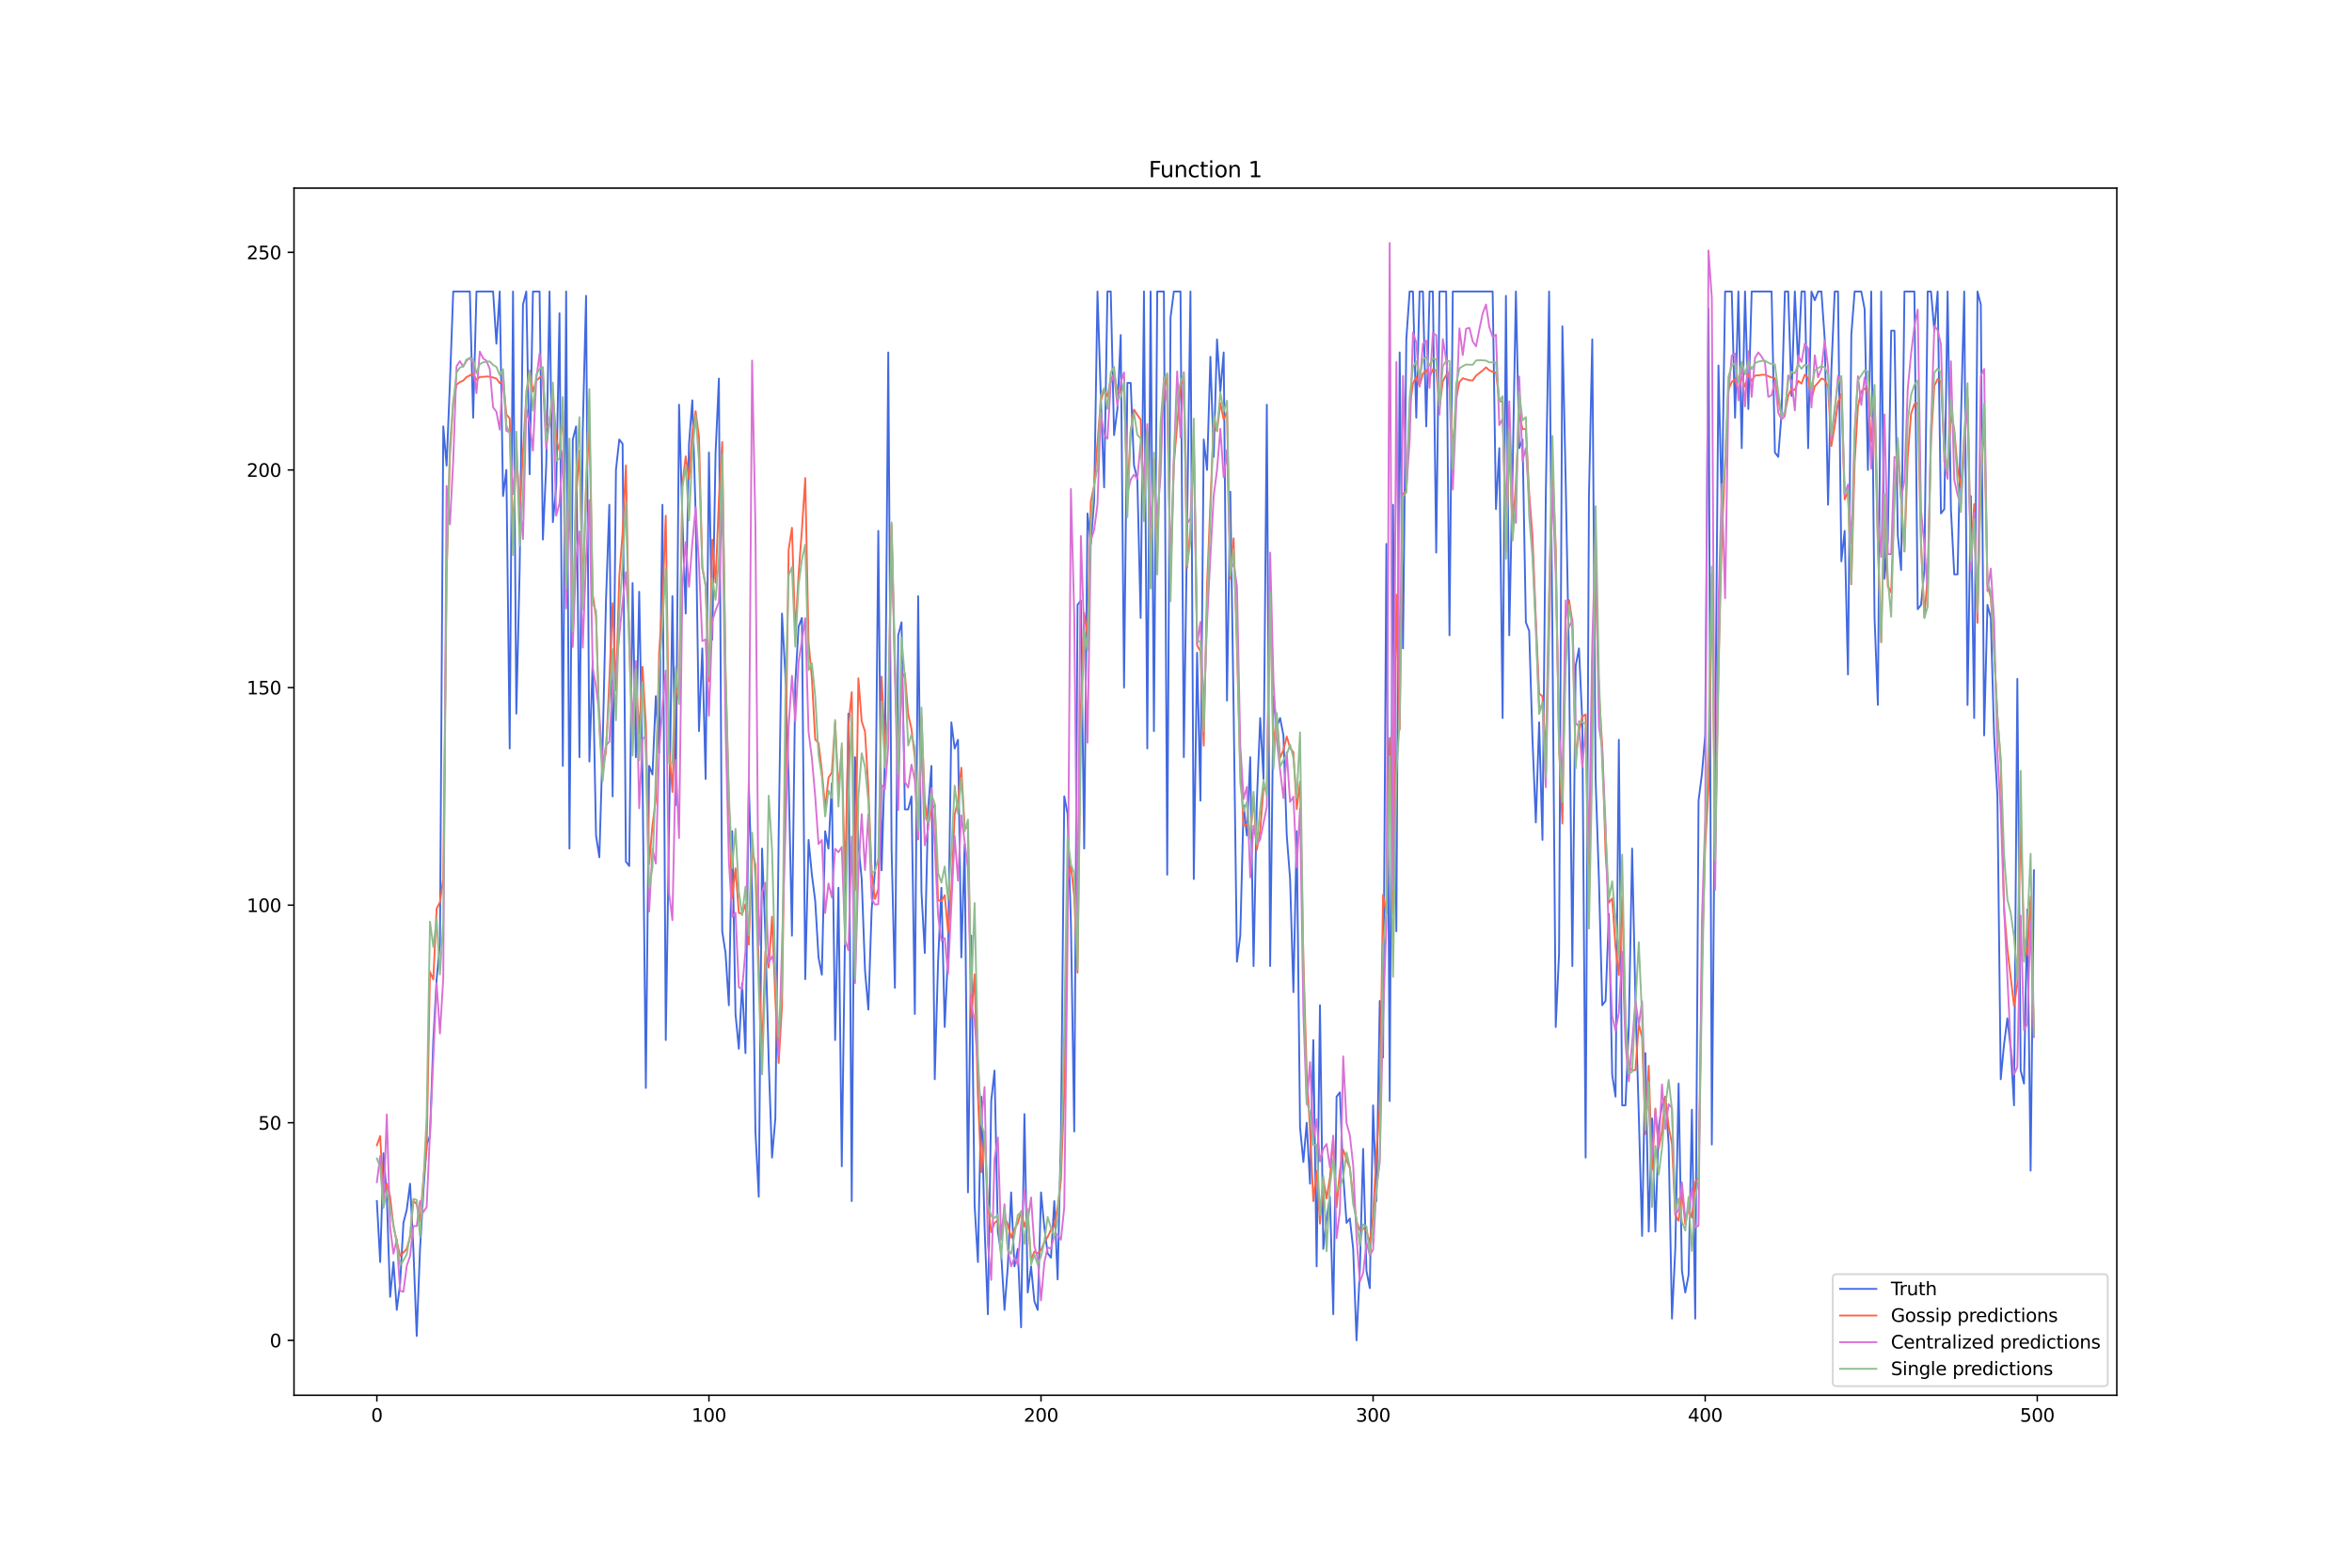 <?xml version="1.0" encoding="utf-8" standalone="no"?>
<!DOCTYPE svg PUBLIC "-//W3C//DTD SVG 1.1//EN"
  "http://www.w3.org/Graphics/SVG/1.1/DTD/svg11.dtd">
<svg xmlns:xlink="http://www.w3.org/1999/xlink" width="1296pt" height="864pt" viewBox="0 0 1296 864" xmlns="http://www.w3.org/2000/svg" version="1.1">
 <defs>
  <style type="text/css">*{stroke-linejoin: round; stroke-linecap: butt}</style>
 </defs>
 <g id="figure_1">
  <g id="patch_1">
   <path d="M 0 864 
L 1296 864 
L 1296 0 
L 0 0 
z
" style="fill: #ffffff"/>
  </g>
  <g id="axes_1">
   <g id="patch_2">
    <path d="M 162 768.96 
L 1166.4 768.96 
L 1166.4 103.68 
L 162 103.68 
z
" style="fill: #ffffff"/>
   </g>
   <g id="matplotlib.axis_1">
    <g id="xtick_1">
     <g id="line2d_1">
      <defs>
       <path id="m5f826f401c" d="M 0 0 
L 0 3.5 
" style="stroke: #000000; stroke-width: 0.8"/>
      </defs>
      <g>
       <use xlink:href="#m5f826f401c" x="207.655" y="768.96" style="stroke: #000000; stroke-width: 0.8"/>
      </g>
     </g>
     <g id="text_1">
      <!-- 0 -->
      <g transform="translate(204.473 783.558) scale(0.1 -0.1)">
       <defs>
        <path id="DejaVuSans-30" d="M 2034 4250 
Q 1547 4250 1301 3770 
Q 1056 3291 1056 2328 
Q 1056 1369 1301 889 
Q 1547 409 2034 409 
Q 2525 409 2770 889 
Q 3016 1369 3016 2328 
Q 3016 3291 2770 3770 
Q 2525 4250 2034 4250 
z
M 2034 4750 
Q 2819 4750 3233 4129 
Q 3647 3509 3647 2328 
Q 3647 1150 3233 529 
Q 2819 -91 2034 -91 
Q 1250 -91 836 529 
Q 422 1150 422 2328 
Q 422 3509 836 4129 
Q 1250 4750 2034 4750 
z
" transform="scale(0.016)"/>
       </defs>
       <use xlink:href="#DejaVuSans-30"/>
      </g>
     </g>
    </g>
    <g id="xtick_2">
     <g id="line2d_2">
      <g>
       <use xlink:href="#m5f826f401c" x="390.639" y="768.96" style="stroke: #000000; stroke-width: 0.8"/>
      </g>
     </g>
     <g id="text_2">
      <!-- 100 -->
      <g transform="translate(381.095 783.558) scale(0.1 -0.1)">
       <defs>
        <path id="DejaVuSans-31" d="M 794 531 
L 1825 531 
L 1825 4091 
L 703 3866 
L 703 4441 
L 1819 4666 
L 2450 4666 
L 2450 531 
L 3481 531 
L 3481 0 
L 794 0 
L 794 531 
z
" transform="scale(0.016)"/>
       </defs>
       <use xlink:href="#DejaVuSans-31"/>
       <use xlink:href="#DejaVuSans-30" x="63.623"/>
       <use xlink:href="#DejaVuSans-30" x="127.246"/>
      </g>
     </g>
    </g>
    <g id="xtick_3">
     <g id="line2d_3">
      <g>
       <use xlink:href="#m5f826f401c" x="573.623" y="768.96" style="stroke: #000000; stroke-width: 0.8"/>
      </g>
     </g>
     <g id="text_3">
      <!-- 200 -->
      <g transform="translate(564.079 783.558) scale(0.1 -0.1)">
       <defs>
        <path id="DejaVuSans-32" d="M 1228 531 
L 3431 531 
L 3431 0 
L 469 0 
L 469 531 
Q 828 903 1448 1529 
Q 2069 2156 2228 2338 
Q 2531 2678 2651 2914 
Q 2772 3150 2772 3378 
Q 2772 3750 2511 3984 
Q 2250 4219 1831 4219 
Q 1534 4219 1204 4116 
Q 875 4013 500 3803 
L 500 4441 
Q 881 4594 1212 4672 
Q 1544 4750 1819 4750 
Q 2544 4750 2975 4387 
Q 3406 4025 3406 3419 
Q 3406 3131 3298 2873 
Q 3191 2616 2906 2266 
Q 2828 2175 2409 1742 
Q 1991 1309 1228 531 
z
" transform="scale(0.016)"/>
       </defs>
       <use xlink:href="#DejaVuSans-32"/>
       <use xlink:href="#DejaVuSans-30" x="63.623"/>
       <use xlink:href="#DejaVuSans-30" x="127.246"/>
      </g>
     </g>
    </g>
    <g id="xtick_4">
     <g id="line2d_4">
      <g>
       <use xlink:href="#m5f826f401c" x="756.607" y="768.96" style="stroke: #000000; stroke-width: 0.8"/>
      </g>
     </g>
     <g id="text_4">
      <!-- 300 -->
      <g transform="translate(747.063 783.558) scale(0.1 -0.1)">
       <defs>
        <path id="DejaVuSans-33" d="M 2597 2516 
Q 3050 2419 3304 2112 
Q 3559 1806 3559 1356 
Q 3559 666 3084 287 
Q 2609 -91 1734 -91 
Q 1441 -91 1130 -33 
Q 819 25 488 141 
L 488 750 
Q 750 597 1062 519 
Q 1375 441 1716 441 
Q 2309 441 2620 675 
Q 2931 909 2931 1356 
Q 2931 1769 2642 2001 
Q 2353 2234 1838 2234 
L 1294 2234 
L 1294 2753 
L 1863 2753 
Q 2328 2753 2575 2939 
Q 2822 3125 2822 3475 
Q 2822 3834 2567 4026 
Q 2313 4219 1838 4219 
Q 1578 4219 1281 4162 
Q 984 4106 628 3988 
L 628 4550 
Q 988 4650 1302 4700 
Q 1616 4750 1894 4750 
Q 2613 4750 3031 4423 
Q 3450 4097 3450 3541 
Q 3450 3153 3228 2886 
Q 3006 2619 2597 2516 
z
" transform="scale(0.016)"/>
       </defs>
       <use xlink:href="#DejaVuSans-33"/>
       <use xlink:href="#DejaVuSans-30" x="63.623"/>
       <use xlink:href="#DejaVuSans-30" x="127.246"/>
      </g>
     </g>
    </g>
    <g id="xtick_5">
     <g id="line2d_5">
      <g>
       <use xlink:href="#m5f826f401c" x="939.591" y="768.96" style="stroke: #000000; stroke-width: 0.8"/>
      </g>
     </g>
     <g id="text_5">
      <!-- 400 -->
      <g transform="translate(930.047 783.558) scale(0.1 -0.1)">
       <defs>
        <path id="DejaVuSans-34" d="M 2419 4116 
L 825 1625 
L 2419 1625 
L 2419 4116 
z
M 2253 4666 
L 3047 4666 
L 3047 1625 
L 3713 1625 
L 3713 1100 
L 3047 1100 
L 3047 0 
L 2419 0 
L 2419 1100 
L 313 1100 
L 313 1709 
L 2253 4666 
z
" transform="scale(0.016)"/>
       </defs>
       <use xlink:href="#DejaVuSans-34"/>
       <use xlink:href="#DejaVuSans-30" x="63.623"/>
       <use xlink:href="#DejaVuSans-30" x="127.246"/>
      </g>
     </g>
    </g>
    <g id="xtick_6">
     <g id="line2d_6">
      <g>
       <use xlink:href="#m5f826f401c" x="1122.575" y="768.96" style="stroke: #000000; stroke-width: 0.8"/>
      </g>
     </g>
     <g id="text_6">
      <!-- 500 -->
      <g transform="translate(1113.032 783.558) scale(0.1 -0.1)">
       <defs>
        <path id="DejaVuSans-35" d="M 691 4666 
L 3169 4666 
L 3169 4134 
L 1269 4134 
L 1269 2991 
Q 1406 3038 1543 3061 
Q 1681 3084 1819 3084 
Q 2600 3084 3056 2656 
Q 3513 2228 3513 1497 
Q 3513 744 3044 326 
Q 2575 -91 1722 -91 
Q 1428 -91 1123 -41 
Q 819 9 494 109 
L 494 744 
Q 775 591 1075 516 
Q 1375 441 1709 441 
Q 2250 441 2565 725 
Q 2881 1009 2881 1497 
Q 2881 1984 2565 2268 
Q 2250 2553 1709 2553 
Q 1456 2553 1204 2497 
Q 953 2441 691 2322 
L 691 4666 
z
" transform="scale(0.016)"/>
       </defs>
       <use xlink:href="#DejaVuSans-35"/>
       <use xlink:href="#DejaVuSans-30" x="63.623"/>
       <use xlink:href="#DejaVuSans-30" x="127.246"/>
      </g>
     </g>
    </g>
   </g>
   <g id="matplotlib.axis_2">
    <g id="ytick_1">
     <g id="line2d_7">
      <defs>
       <path id="mb1e7bcc3ed" d="M 0 0 
L -3.5 0 
" style="stroke: #000000; stroke-width: 0.8"/>
      </defs>
      <g>
       <use xlink:href="#mb1e7bcc3ed" x="162" y="738.72" style="stroke: #000000; stroke-width: 0.8"/>
      </g>
     </g>
     <g id="text_7">
      <!-- 0 -->
      <g transform="translate(148.637 742.519) scale(0.1 -0.1)">
       <use xlink:href="#DejaVuSans-30"/>
      </g>
     </g>
    </g>
    <g id="ytick_2">
     <g id="line2d_8">
      <g>
       <use xlink:href="#mb1e7bcc3ed" x="162" y="618.79" style="stroke: #000000; stroke-width: 0.8"/>
      </g>
     </g>
     <g id="text_8">
      <!-- 50 -->
      <g transform="translate(142.275 622.589) scale(0.1 -0.1)">
       <use xlink:href="#DejaVuSans-35"/>
       <use xlink:href="#DejaVuSans-30" x="63.623"/>
      </g>
     </g>
    </g>
    <g id="ytick_3">
     <g id="line2d_9">
      <g>
       <use xlink:href="#mb1e7bcc3ed" x="162" y="498.859" style="stroke: #000000; stroke-width: 0.8"/>
      </g>
     </g>
     <g id="text_9">
      <!-- 100 -->
      <g transform="translate(135.912 502.659) scale(0.1 -0.1)">
       <use xlink:href="#DejaVuSans-31"/>
       <use xlink:href="#DejaVuSans-30" x="63.623"/>
       <use xlink:href="#DejaVuSans-30" x="127.246"/>
      </g>
     </g>
    </g>
    <g id="ytick_4">
     <g id="line2d_10">
      <g>
       <use xlink:href="#mb1e7bcc3ed" x="162" y="378.929" style="stroke: #000000; stroke-width: 0.8"/>
      </g>
     </g>
     <g id="text_10">
      <!-- 150 -->
      <g transform="translate(135.912 382.728) scale(0.1 -0.1)">
       <use xlink:href="#DejaVuSans-31"/>
       <use xlink:href="#DejaVuSans-35" x="63.623"/>
       <use xlink:href="#DejaVuSans-30" x="127.246"/>
      </g>
     </g>
    </g>
    <g id="ytick_5">
     <g id="line2d_11">
      <g>
       <use xlink:href="#mb1e7bcc3ed" x="162" y="258.999" style="stroke: #000000; stroke-width: 0.8"/>
      </g>
     </g>
     <g id="text_11">
      <!-- 200 -->
      <g transform="translate(135.912 262.798) scale(0.1 -0.1)">
       <use xlink:href="#DejaVuSans-32"/>
       <use xlink:href="#DejaVuSans-30" x="63.623"/>
       <use xlink:href="#DejaVuSans-30" x="127.246"/>
      </g>
     </g>
    </g>
    <g id="ytick_6">
     <g id="line2d_12">
      <g>
       <use xlink:href="#mb1e7bcc3ed" x="162" y="139.069" style="stroke: #000000; stroke-width: 0.8"/>
      </g>
     </g>
     <g id="text_12">
      <!-- 250 -->
      <g transform="translate(135.912 142.868) scale(0.1 -0.1)">
       <use xlink:href="#DejaVuSans-32"/>
       <use xlink:href="#DejaVuSans-35" x="63.623"/>
       <use xlink:href="#DejaVuSans-30" x="127.246"/>
      </g>
     </g>
    </g>
   </g>
   <g id="line2d_13">
    <path d="M 207.655 661.965 
L 209.484 695.545 
L 211.314 635.58 
L 213.144 659.566 
L 214.974 714.734 
L 216.804 695.545 
L 218.634 721.93 
L 220.463 707.538 
L 222.293 673.958 
L 224.123 666.762 
L 225.953 652.37 
L 227.783 688.349 
L 229.613 736.321 
L 231.442 688.349 
L 233.272 657.167 
L 235.102 630.783 
L 236.932 625.986 
L 238.762 573.216 
L 240.592 539.636 
L 242.422 520.447 
L 244.251 235.013 
L 246.081 256.6 
L 247.911 211.027 
L 249.741 160.656 
L 258.89 160.656 
L 260.72 230.216 
L 262.55 160.656 
L 271.699 160.656 
L 273.529 189.439 
L 275.359 160.656 
L 277.189 273.391 
L 279.018 258.999 
L 280.848 412.51 
L 282.678 160.656 
L 284.508 393.321 
L 286.338 314.167 
L 288.168 167.852 
L 289.997 160.656 
L 291.827 261.398 
L 293.657 160.656 
L 297.317 160.656 
L 299.147 297.377 
L 300.976 256.6 
L 302.806 160.656 
L 304.636 287.782 
L 306.466 268.593 
L 308.296 172.649 
L 310.126 422.104 
L 311.956 160.656 
L 313.785 467.678 
L 315.615 242.209 
L 317.445 235.013 
L 319.275 417.307 
L 321.105 237.412 
L 322.935 163.055 
L 324.764 419.706 
L 326.594 364.538 
L 328.424 460.482 
L 330.254 472.475 
L 332.084 410.111 
L 333.914 330.957 
L 335.743 278.188 
L 337.573 438.894 
L 339.403 258.999 
L 341.233 242.209 
L 343.063 244.607 
L 344.893 474.873 
L 346.723 477.272 
L 348.552 321.363 
L 350.382 417.307 
L 352.212 326.16 
L 354.042 426.901 
L 355.872 599.601 
L 357.702 422.104 
L 359.531 426.901 
L 361.361 383.726 
L 363.191 414.908 
L 365.021 278.188 
L 366.851 573.216 
L 368.681 455.685 
L 370.51 328.559 
L 372.34 443.692 
L 374.17 223.02 
L 376 285.384 
L 377.83 338.153 
L 379.66 244.607 
L 381.489 220.621 
L 383.319 282.985 
L 385.149 402.915 
L 386.979 357.342 
L 388.809 429.3 
L 390.639 249.405 
L 392.469 352.545 
L 394.298 249.405 
L 396.128 208.628 
L 397.958 513.251 
L 399.788 525.244 
L 401.618 554.027 
L 403.448 458.083 
L 405.277 558.825 
L 407.107 578.013 
L 408.937 542.034 
L 410.767 580.412 
L 412.597 431.699 
L 414.427 491.664 
L 416.256 623.587 
L 418.086 659.566 
L 419.916 467.678 
L 421.746 515.65 
L 423.576 585.209 
L 425.406 637.979 
L 427.236 616.391 
L 429.065 460.482 
L 430.895 338.153 
L 432.725 371.733 
L 434.555 429.3 
L 436.385 515.65 
L 438.215 376.531 
L 440.044 345.349 
L 441.874 340.552 
L 443.704 539.636 
L 445.534 462.88 
L 447.364 482.069 
L 449.194 496.461 
L 451.023 527.643 
L 452.853 537.237 
L 454.683 458.083 
L 456.513 467.678 
L 458.343 431.699 
L 460.173 573.216 
L 462.003 489.265 
L 463.832 642.776 
L 465.662 510.853 
L 467.492 393.321 
L 469.322 661.965 
L 471.152 417.307 
L 472.982 465.279 
L 474.811 484.468 
L 476.641 534.839 
L 478.471 556.426 
L 480.301 501.258 
L 482.131 479.671 
L 483.961 292.579 
L 485.79 479.671 
L 487.62 417.307 
L 489.45 194.237 
L 491.28 467.678 
L 493.11 544.433 
L 494.94 350.146 
L 496.77 342.95 
L 498.599 446.09 
L 500.429 446.09 
L 502.259 438.894 
L 504.089 558.825 
L 505.919 328.559 
L 507.749 491.664 
L 509.578 525.244 
L 511.408 446.09 
L 513.238 422.104 
L 515.068 594.804 
L 516.898 530.041 
L 518.728 489.265 
L 520.557 566.02 
L 522.387 525.244 
L 524.217 398.118 
L 526.047 412.51 
L 527.877 407.712 
L 529.707 527.643 
L 531.536 465.279 
L 533.366 657.167 
L 535.196 515.65 
L 537.026 664.363 
L 538.856 695.545 
L 540.686 604.398 
L 542.516 676.356 
L 544.345 724.328 
L 546.175 606.797 
L 548.005 590.006 
L 549.835 678.755 
L 551.665 690.748 
L 553.495 721.93 
L 555.324 697.944 
L 557.154 657.167 
L 558.984 697.944 
L 560.814 688.349 
L 562.644 731.524 
L 564.474 613.993 
L 566.303 712.335 
L 568.133 697.944 
L 569.963 717.133 
L 571.793 721.93 
L 573.623 657.167 
L 575.453 676.356 
L 577.283 690.748 
L 579.112 693.147 
L 580.942 661.965 
L 582.772 705.14 
L 584.602 625.986 
L 586.432 438.894 
L 588.262 448.489 
L 590.091 508.454 
L 591.921 623.587 
L 593.751 333.356 
L 595.581 330.957 
L 597.411 467.678 
L 599.241 282.985 
L 601.07 299.775 
L 602.9 275.789 
L 604.73 160.656 
L 606.56 218.223 
L 608.39 268.593 
L 610.22 160.656 
L 612.05 160.656 
L 613.879 239.81 
L 615.709 225.418 
L 617.539 184.642 
L 619.369 378.929 
L 621.199 211.027 
L 623.029 211.027 
L 624.858 256.6 
L 626.688 263.796 
L 628.518 340.552 
L 630.348 160.656 
L 632.178 412.51 
L 634.008 160.656 
L 635.837 402.915 
L 637.667 160.656 
L 641.327 160.656 
L 643.157 482.069 
L 644.987 175.048 
L 646.817 160.656 
L 650.476 160.656 
L 652.306 417.307 
L 655.966 160.656 
L 657.796 484.468 
L 659.625 359.74 
L 661.455 441.293 
L 663.285 242.209 
L 665.115 258.999 
L 666.945 196.635 
L 668.775 251.803 
L 670.604 187.041 
L 672.434 215.824 
L 674.264 194.237 
L 676.094 386.125 
L 677.924 270.992 
L 679.754 390.922 
L 681.583 530.041 
L 683.413 515.65 
L 685.243 443.692 
L 687.073 460.482 
L 688.903 417.307 
L 690.733 532.44 
L 692.563 441.293 
L 694.392 395.719 
L 696.222 429.3 
L 698.052 223.02 
L 699.882 532.44 
L 701.712 383.726 
L 703.542 400.517 
L 705.371 395.719 
L 707.201 405.314 
L 709.031 460.482 
L 710.861 484.468 
L 712.691 546.832 
L 714.521 458.083 
L 716.35 621.188 
L 718.18 640.377 
L 720.01 618.79 
L 721.84 652.37 
L 723.67 573.216 
L 725.5 697.944 
L 727.33 554.027 
L 729.159 688.349 
L 730.989 671.559 
L 732.819 659.566 
L 734.649 724.328 
L 736.479 604.398 
L 738.309 602 
L 740.138 647.573 
L 741.968 673.958 
L 743.798 671.559 
L 745.628 688.349 
L 747.458 738.72 
L 749.288 700.342 
L 751.117 633.181 
L 752.947 700.342 
L 754.777 709.937 
L 756.607 609.195 
L 758.437 661.965 
L 760.267 551.629 
L 762.097 582.811 
L 763.926 299.775 
L 765.756 606.797 
L 767.586 278.188 
L 769.416 513.251 
L 771.246 194.237 
L 773.076 357.342 
L 774.905 187.041 
L 776.735 160.656 
L 778.565 160.656 
L 780.395 230.216 
L 782.225 160.656 
L 784.055 160.656 
L 785.884 235.013 
L 787.714 160.656 
L 789.544 160.656 
L 791.374 304.572 
L 793.204 160.656 
L 796.864 160.656 
L 798.693 350.146 
L 800.523 160.656 
L 822.481 160.656 
L 824.311 280.586 
L 826.141 247.006 
L 827.971 395.719 
L 829.801 163.055 
L 831.63 350.146 
L 833.46 261.398 
L 835.29 160.656 
L 837.12 247.006 
L 838.95 242.209 
L 840.78 342.95 
L 842.61 347.747 
L 844.439 407.712 
L 846.269 453.286 
L 848.099 398.118 
L 849.929 462.88 
L 851.759 273.391 
L 853.589 160.656 
L 855.418 350.146 
L 857.248 566.02 
L 859.078 525.244 
L 860.908 179.845 
L 862.738 266.195 
L 864.568 364.538 
L 866.397 532.44 
L 868.227 366.936 
L 870.057 357.342 
L 871.887 398.118 
L 873.717 637.979 
L 875.547 273.391 
L 877.377 187.041 
L 879.206 429.3 
L 881.036 484.468 
L 882.866 554.027 
L 884.696 551.629 
L 886.526 503.657 
L 888.356 592.405 
L 890.185 604.398 
L 892.015 407.712 
L 893.845 609.195 
L 895.675 609.195 
L 897.505 566.02 
L 899.335 467.678 
L 901.164 551.629 
L 902.994 613.993 
L 904.824 681.153 
L 906.654 580.412 
L 908.484 678.755 
L 910.314 616.391 
L 912.144 678.755 
L 913.973 621.188 
L 915.803 609.195 
L 917.633 604.398 
L 919.463 630.783 
L 921.293 726.727 
L 923.123 688.349 
L 924.952 597.202 
L 926.782 700.342 
L 928.612 712.335 
L 930.442 702.741 
L 932.272 611.594 
L 934.102 726.727 
L 935.931 441.293 
L 937.761 426.901 
L 939.591 405.314 
L 941.421 170.251 
L 943.251 630.783 
L 946.911 201.432 
L 948.74 280.586 
L 950.57 160.656 
L 954.23 160.656 
L 956.06 230.216 
L 957.89 160.656 
L 959.719 247.006 
L 961.549 160.656 
L 963.379 225.418 
L 965.209 160.656 
L 976.188 160.656 
L 978.018 249.405 
L 979.848 251.803 
L 981.678 227.817 
L 983.507 160.656 
L 985.337 160.656 
L 987.167 218.223 
L 988.997 160.656 
L 990.827 201.432 
L 992.657 160.656 
L 994.486 160.656 
L 996.316 247.006 
L 998.146 160.656 
L 999.976 165.453 
L 1001.806 160.656 
L 1003.636 160.656 
L 1005.465 187.041 
L 1007.295 278.188 
L 1009.125 203.831 
L 1010.955 160.656 
L 1012.785 160.656 
L 1014.615 309.37 
L 1016.444 292.579 
L 1018.274 371.733 
L 1020.104 184.642 
L 1021.934 160.656 
L 1025.594 160.656 
L 1027.424 170.251 
L 1029.253 258.999 
L 1031.083 160.656 
L 1032.913 340.552 
L 1034.743 388.524 
L 1036.573 160.656 
L 1038.403 318.964 
L 1040.232 297.377 
L 1042.062 182.244 
L 1043.892 182.244 
L 1045.722 294.978 
L 1047.552 314.167 
L 1049.382 160.656 
L 1054.871 160.656 
L 1056.701 335.754 
L 1058.531 333.356 
L 1060.361 314.167 
L 1062.191 160.656 
L 1064.02 160.656 
L 1065.85 182.244 
L 1067.68 160.656 
L 1069.51 282.985 
L 1071.34 280.586 
L 1073.17 160.656 
L 1074.999 280.586 
L 1076.829 316.565 
L 1078.659 316.565 
L 1080.489 232.614 
L 1082.319 160.656 
L 1084.149 388.524 
L 1085.978 273.391 
L 1087.808 395.719 
L 1089.638 160.656 
L 1091.468 167.852 
L 1093.298 405.314 
L 1095.128 333.356 
L 1096.958 340.552 
L 1098.787 405.314 
L 1100.617 438.894 
L 1102.447 594.804 
L 1104.277 575.615 
L 1106.107 561.223 
L 1107.937 578.013 
L 1109.766 609.195 
L 1111.596 374.132 
L 1113.426 590.006 
L 1115.256 597.202 
L 1117.086 501.258 
L 1118.916 645.174 
L 1120.745 479.671 
L 1120.745 479.671 
" clip-path="url(#p1661ba7ad7)" style="fill: none; stroke: #4169e1; stroke-linecap: square"/>
   </g>
   <g id="line2d_14">
    <path d="M 207.655 631.224 
L 209.484 626.107 
L 211.314 659.691 
L 213.144 652.394 
L 214.974 659.633 
L 216.804 675.875 
L 220.463 692.233 
L 222.293 690.345 
L 224.123 688.21 
L 225.953 681.91 
L 227.783 661.907 
L 229.613 663.679 
L 231.442 673.244 
L 233.272 650.16 
L 235.102 633.163 
L 236.932 535.629 
L 238.762 539.817 
L 240.592 500.756 
L 242.422 497.205 
L 244.251 484.132 
L 246.081 316.171 
L 247.911 251.183 
L 249.741 221.165 
L 251.571 212.026 
L 253.401 210.554 
L 255.23 209.775 
L 257.06 207.802 
L 260.72 205.974 
L 262.55 209.472 
L 264.38 207.719 
L 266.209 207.732 
L 268.039 207.506 
L 269.869 207.608 
L 271.699 208.039 
L 273.529 208.642 
L 275.359 211.144 
L 277.189 209.706 
L 279.018 228.394 
L 280.848 230.603 
L 282.678 296.804 
L 284.508 246.361 
L 286.338 281.859 
L 288.168 248.823 
L 289.997 218.791 
L 291.827 204.291 
L 293.657 215.827 
L 295.487 209.815 
L 299.147 206.474 
L 300.976 236 
L 302.806 233.172 
L 304.636 216.183 
L 306.466 242.063 
L 308.296 248.42 
L 310.126 226.307 
L 311.956 324.615 
L 313.785 255.952 
L 315.615 353.41 
L 317.445 273.643 
L 319.275 248.427 
L 321.105 326.207 
L 322.935 268.695 
L 324.764 234.214 
L 326.594 327.644 
L 328.424 340.022 
L 330.254 399.882 
L 332.084 423.265 
L 333.914 414.377 
L 335.743 375.301 
L 337.573 332.449 
L 339.403 380.529 
L 341.233 317.751 
L 343.063 293.745 
L 344.893 256.482 
L 346.723 354.027 
L 348.552 407.483 
L 350.382 371.383 
L 352.212 404.488 
L 354.042 367.495 
L 355.872 399.357 
L 357.702 476.206 
L 359.531 454.702 
L 361.361 440.482 
L 363.191 359.799 
L 365.021 331.674 
L 366.851 284.212 
L 368.681 412.402 
L 370.51 436.474 
L 372.34 379.492 
L 374.17 385.259 
L 376 267.103 
L 377.83 251.494 
L 379.66 264.046 
L 381.489 238.792 
L 383.319 226.627 
L 385.149 240.764 
L 386.979 312.634 
L 388.809 322.676 
L 390.639 375.485 
L 392.469 297.478 
L 394.298 321.102 
L 396.128 275.255 
L 397.958 243.625 
L 399.788 370.036 
L 401.618 442.036 
L 403.448 494.99 
L 405.277 478.568 
L 407.107 503.034 
L 408.937 503.726 
L 410.767 498.335 
L 412.597 520.648 
L 414.427 468.567 
L 416.256 476.621 
L 418.086 531.204 
L 419.916 579.346 
L 421.746 524.373 
L 423.576 533.237 
L 425.406 505.208 
L 427.236 550.758 
L 429.065 585.824 
L 430.895 554.213 
L 434.555 303.094 
L 436.385 290.87 
L 438.215 349.647 
L 440.044 316.339 
L 441.874 291.949 
L 443.704 263.501 
L 445.534 353.845 
L 447.364 373.868 
L 449.194 407.569 
L 451.023 409.45 
L 452.853 424.616 
L 454.683 445.627 
L 456.513 428.593 
L 458.343 425.791 
L 460.173 398.009 
L 462.003 435.126 
L 463.832 412.516 
L 465.662 487.328 
L 467.492 400.109 
L 469.322 381.456 
L 471.152 490.701 
L 472.982 373.823 
L 474.811 397.456 
L 476.641 403.206 
L 478.471 434.234 
L 480.301 480.739 
L 482.131 495.479 
L 483.961 489.915 
L 485.79 372.88 
L 487.62 412.105 
L 489.45 396.493 
L 491.28 289.335 
L 493.11 368.017 
L 494.94 422.653 
L 496.77 374.228 
L 498.599 371.143 
L 500.429 393.564 
L 502.259 401.876 
L 504.089 417.197 
L 505.919 462.638 
L 507.749 395.267 
L 509.578 441.587 
L 511.408 454.676 
L 513.238 446.432 
L 515.068 443.418 
L 516.898 496.055 
L 518.728 496.779 
L 520.557 493.388 
L 522.387 513.635 
L 524.217 490.279 
L 526.047 448.885 
L 527.877 441.27 
L 529.707 423.08 
L 531.536 455.885 
L 533.366 456.376 
L 535.196 560.992 
L 537.026 537.012 
L 538.856 603.759 
L 540.686 646.041 
L 542.516 624.023 
L 544.345 663.704 
L 546.175 679.057 
L 548.005 673.944 
L 549.835 672.66 
L 551.665 683.22 
L 553.495 670.4 
L 555.324 674.973 
L 557.154 682.139 
L 558.984 677.398 
L 560.814 674.123 
L 562.644 667.578 
L 564.474 676.129 
L 566.303 669.958 
L 568.133 694.26 
L 569.963 689.761 
L 571.793 690.757 
L 573.623 688.883 
L 575.453 684.605 
L 577.283 681.724 
L 579.112 677.773 
L 580.942 675.621 
L 582.772 665.365 
L 584.602 650.374 
L 586.432 602.317 
L 588.262 485.823 
L 590.091 477.17 
L 591.921 493.903 
L 593.751 536.055 
L 595.581 390.427 
L 597.411 337.78 
L 599.241 350.635 
L 601.07 276.342 
L 602.9 267.629 
L 606.56 220.754 
L 608.39 214.974 
L 610.22 218.523 
L 612.05 209.045 
L 613.879 206.143 
L 615.709 215.337 
L 617.539 216.394 
L 619.369 212.867 
L 621.199 272.244 
L 623.029 237.6 
L 624.858 225.747 
L 626.688 228.635 
L 628.518 231.271 
L 630.348 275.701 
L 632.178 238.898 
L 634.008 315.152 
L 635.837 253.39 
L 637.667 306.272 
L 639.497 239.205 
L 641.327 216.824 
L 643.157 206.58 
L 644.987 318.221 
L 646.817 256.106 
L 650.476 212.384 
L 652.306 209.076 
L 654.136 312.989 
L 655.966 291.037 
L 657.796 244.329 
L 659.625 355.755 
L 661.455 358.87 
L 663.285 410.935 
L 665.115 322.346 
L 668.775 232.737 
L 670.604 237.676 
L 672.434 222.205 
L 674.264 231.126 
L 676.094 227.016 
L 677.924 318.745 
L 679.754 296.712 
L 681.583 357.194 
L 683.413 422.827 
L 685.243 455.003 
L 687.073 454.085 
L 688.903 461.439 
L 690.733 439.521 
L 692.563 468.204 
L 694.392 457.765 
L 696.222 434.304 
L 698.052 434.916 
L 699.882 325.275 
L 701.712 411.315 
L 703.542 395.421 
L 705.371 417.66 
L 707.201 413.291 
L 709.031 405.934 
L 710.861 412.272 
L 712.691 414.582 
L 714.521 445.942 
L 716.35 430.837 
L 718.18 528.524 
L 720.01 590.682 
L 721.84 622.266 
L 723.67 661.977 
L 725.5 645.271 
L 727.33 674.358 
L 729.159 649.645 
L 730.989 660.476 
L 732.819 649.017 
L 734.649 628.292 
L 736.479 665.392 
L 738.309 645.082 
L 740.138 633.64 
L 741.968 639.231 
L 743.798 643.71 
L 745.628 659.405 
L 747.458 673.175 
L 749.288 677.875 
L 751.117 676.985 
L 752.947 678.152 
L 754.777 684.979 
L 756.607 670.311 
L 758.437 634.806 
L 760.267 609.932 
L 762.097 493.163 
L 763.926 503.519 
L 765.756 406.697 
L 767.586 503.582 
L 769.416 327.771 
L 771.246 402.17 
L 773.076 272.071 
L 774.905 270.602 
L 776.735 224.747 
L 778.565 211.318 
L 780.395 207.797 
L 782.225 212.679 
L 784.055 205.95 
L 785.884 203.957 
L 787.714 207.869 
L 789.544 203.525 
L 791.374 204.101 
L 793.204 224.643 
L 795.034 210.067 
L 796.864 206.765 
L 798.693 205.307 
L 800.523 249.745 
L 802.353 219.932 
L 804.183 210.549 
L 806.013 208.481 
L 809.672 209.578 
L 811.502 209.672 
L 813.332 207.013 
L 816.992 204.167 
L 818.822 202.434 
L 820.651 204.119 
L 822.481 204.894 
L 824.311 205.324 
L 826.141 220.87 
L 827.971 221.56 
L 829.801 303.963 
L 831.63 243.321 
L 833.46 293.845 
L 835.29 266.059 
L 837.12 228.174 
L 838.95 236.488 
L 840.78 236.485 
L 842.61 271.989 
L 844.439 295.228 
L 846.269 341.352 
L 848.099 382.204 
L 849.929 383.831 
L 851.759 417.088 
L 853.589 327.37 
L 855.418 256.675 
L 857.248 301.656 
L 859.078 411.892 
L 860.908 453.871 
L 862.738 339.243 
L 864.568 330.694 
L 866.397 342.642 
L 868.227 417.566 
L 870.057 403.375 
L 871.887 394.996 
L 873.717 393.755 
L 875.547 497.336 
L 877.377 366.157 
L 879.206 319.511 
L 881.036 381.104 
L 882.866 411.364 
L 884.696 470.431 
L 886.526 497.545 
L 888.356 495.164 
L 890.185 521.939 
L 892.015 537.431 
L 893.845 494.448 
L 895.675 563.468 
L 897.505 588.227 
L 899.335 590.011 
L 901.164 589.688 
L 902.994 564.393 
L 904.824 571.594 
L 906.654 625.079 
L 908.484 587.388 
L 910.314 644.632 
L 912.144 610.951 
L 913.973 632.883 
L 915.803 623.662 
L 917.633 604.519 
L 919.463 620.824 
L 921.293 630.556 
L 923.123 669.763 
L 924.952 672.802 
L 926.782 657.177 
L 928.612 674.583 
L 930.442 665.732 
L 932.272 671.091 
L 934.102 651.328 
L 935.931 649.175 
L 937.761 531.556 
L 939.591 466.939 
L 941.421 433.93 
L 943.251 316.56 
L 945.081 466.918 
L 946.911 367.623 
L 948.74 296.732 
L 952.4 214.792 
L 954.23 210.431 
L 956.06 209.07 
L 957.89 215.508 
L 959.719 207.966 
L 961.549 213.083 
L 963.379 206.403 
L 965.209 210.062 
L 967.039 207.008 
L 968.869 206.856 
L 970.698 206.579 
L 972.528 206.54 
L 976.188 208.062 
L 978.018 208.431 
L 979.848 220.099 
L 981.678 229.562 
L 983.507 228.014 
L 985.337 218.08 
L 987.167 214.197 
L 988.997 215.02 
L 990.827 209.918 
L 992.657 211.422 
L 994.486 206.495 
L 996.316 208.228 
L 998.146 220.239 
L 999.976 212.887 
L 1001.806 210.961 
L 1003.636 208.608 
L 1005.465 209.344 
L 1007.295 213.303 
L 1009.125 245.832 
L 1010.955 234.796 
L 1012.785 221.755 
L 1014.615 217.09 
L 1016.444 275.252 
L 1018.274 270.995 
L 1020.104 321.993 
L 1021.934 255.312 
L 1023.764 224.014 
L 1025.594 215.638 
L 1027.424 214.131 
L 1029.253 215.982 
L 1031.083 243.465 
L 1032.913 226.663 
L 1034.743 299.186 
L 1036.573 353.957 
L 1038.403 275.762 
L 1040.232 323.098 
L 1042.062 326.562 
L 1043.892 272.972 
L 1045.722 246.076 
L 1047.552 273.241 
L 1049.382 303.931 
L 1051.211 251.828 
L 1053.041 227.983 
L 1054.871 222.696 
L 1056.701 222.176 
L 1058.531 300.802 
L 1060.361 340.01 
L 1062.191 317.5 
L 1064.02 242.795 
L 1065.85 212.573 
L 1067.68 208.931 
L 1069.51 210.255 
L 1071.34 248.551 
L 1073.17 259.111 
L 1074.999 228.848 
L 1076.829 236.604 
L 1078.659 258.188 
L 1080.489 268.52 
L 1082.319 240.607 
L 1084.149 219.26 
L 1085.978 307.59 
L 1087.808 277.86 
L 1089.638 343.22 
L 1091.468 262.065 
L 1093.298 232.425 
L 1095.128 322.472 
L 1096.958 329.287 
L 1098.787 359.153 
L 1100.617 394.129 
L 1102.447 420.538 
L 1104.277 500.721 
L 1106.107 522.945 
L 1109.766 554.292 
L 1111.596 542.425 
L 1113.426 452.754 
L 1115.256 517.157 
L 1117.086 526.59 
L 1118.916 494.095 
L 1120.745 570.819 
L 1120.745 570.819 
" clip-path="url(#p1661ba7ad7)" style="fill: none; stroke: #ff6347; stroke-linecap: square"/>
   </g>
   <g id="line2d_15">
    <path d="M 207.655 651.559 
L 209.484 637.151 
L 211.314 663.583 
L 213.144 614.212 
L 214.974 676.499 
L 216.804 691.004 
L 218.634 683.049 
L 220.463 711.425 
L 222.293 711.919 
L 224.123 697.674 
L 225.953 692.25 
L 227.783 675.73 
L 229.613 675.718 
L 231.442 661.902 
L 233.272 668.042 
L 235.102 665.222 
L 238.762 583.49 
L 240.592 541.877 
L 242.422 569.61 
L 244.251 538.994 
L 246.081 267.759 
L 247.911 288.967 
L 249.741 253.768 
L 251.571 201.902 
L 253.401 199.047 
L 255.23 202.082 
L 257.06 198.888 
L 258.89 197.149 
L 260.72 200.332 
L 262.55 216.713 
L 264.38 193.752 
L 266.209 197.515 
L 268.039 198.845 
L 269.869 203.441 
L 271.699 224.463 
L 273.529 226.923 
L 275.359 236.755 
L 277.189 205.554 
L 279.018 237.41 
L 280.848 238.2 
L 282.678 272.325 
L 284.508 251.516 
L 286.338 275.724 
L 288.168 297.114 
L 289.997 225.456 
L 291.827 233.344 
L 293.657 248.359 
L 295.487 209.026 
L 297.317 194.768 
L 299.147 210.67 
L 300.976 247.387 
L 302.806 231.236 
L 304.636 219.12 
L 306.466 284.188 
L 308.296 277.474 
L 310.126 248.501 
L 311.956 335.311 
L 313.785 272.192 
L 315.615 356.555 
L 317.445 307.862 
L 319.275 292.835 
L 321.105 356.94 
L 322.935 307.877 
L 324.764 275.692 
L 326.594 368.123 
L 328.424 378.629 
L 330.254 393.484 
L 332.084 421.022 
L 333.914 410.762 
L 335.743 408.823 
L 337.573 377.521 
L 339.403 370.518 
L 341.233 350.446 
L 343.063 331.795 
L 344.893 315.362 
L 346.723 347.322 
L 348.552 399.545 
L 350.382 364.312 
L 352.212 445.468 
L 354.042 407.508 
L 355.872 405.388 
L 357.702 502.359 
L 359.531 467.879 
L 361.361 475.937 
L 363.191 413.602 
L 365.021 389.445 
L 366.851 369.538 
L 368.681 491.964 
L 370.51 507.147 
L 372.34 418.87 
L 374.17 461.908 
L 376 323.342 
L 377.83 298.812 
L 379.66 323.382 
L 381.489 299.185 
L 383.319 279.643 
L 385.149 311.072 
L 386.979 353.299 
L 388.809 352.397 
L 390.639 394.483 
L 392.469 342.179 
L 394.298 336.458 
L 396.128 331.766 
L 397.958 270.87 
L 399.788 400.484 
L 401.618 474.277 
L 403.448 505.242 
L 405.277 503.019 
L 407.107 544.126 
L 408.937 545.125 
L 410.767 523.878 
L 412.597 435.66 
L 414.427 198.711 
L 416.256 290.121 
L 418.086 521.301 
L 419.916 491.578 
L 421.746 486.467 
L 423.576 530.746 
L 425.406 527.018 
L 427.236 533.812 
L 429.065 581.964 
L 434.555 400.174 
L 436.385 372.455 
L 438.215 397.737 
L 440.044 364.698 
L 441.874 353.12 
L 443.704 340.685 
L 445.534 403.409 
L 447.364 417.819 
L 449.194 438.899 
L 451.023 465.198 
L 452.853 462.95 
L 454.683 503.204 
L 456.513 486.949 
L 458.343 494.592 
L 460.173 467.779 
L 462.003 469.69 
L 463.832 466.815 
L 465.662 518.08 
L 467.492 523.753 
L 469.322 461.028 
L 471.152 541.814 
L 472.982 480.872 
L 474.811 448.68 
L 476.641 479.466 
L 478.471 448.718 
L 480.301 495.501 
L 482.131 498.503 
L 483.961 498.377 
L 485.79 432.734 
L 487.62 434.965 
L 489.45 411.573 
L 491.28 295.003 
L 494.94 446.469 
L 496.77 366.292 
L 498.599 430.927 
L 500.429 434.084 
L 502.259 421.357 
L 504.089 430.028 
L 505.919 461.155 
L 507.749 407.759 
L 509.578 465.882 
L 511.408 457.078 
L 513.238 434.313 
L 515.068 466.14 
L 516.898 504.516 
L 518.728 518.499 
L 520.557 517.026 
L 522.387 536.696 
L 526.047 460.866 
L 527.877 485.307 
L 529.707 449.38 
L 533.366 478.382 
L 535.196 553.499 
L 537.026 562.408 
L 538.856 587.267 
L 540.686 618.403 
L 542.516 599.111 
L 544.345 685.47 
L 546.175 705.412 
L 548.005 638.745 
L 549.835 626.94 
L 551.665 683.016 
L 553.495 663.664 
L 555.324 688.305 
L 557.154 697.955 
L 558.984 693.096 
L 560.814 697.092 
L 562.644 675.297 
L 564.474 655.387 
L 566.303 673.265 
L 568.133 659.988 
L 569.963 686.632 
L 571.793 693.56 
L 573.623 716.686 
L 575.453 695.787 
L 577.283 687.518 
L 579.112 688.155 
L 580.942 680.696 
L 582.772 680.459 
L 584.602 683.265 
L 586.432 665.236 
L 588.262 518.306 
L 590.091 269.536 
L 591.921 338.903 
L 593.751 513.423 
L 595.581 295.432 
L 597.411 349.58 
L 599.241 409.32 
L 601.07 297.809 
L 602.9 292.044 
L 604.73 278.013 
L 606.56 227.451 
L 608.39 239.593 
L 610.22 241.817 
L 612.05 210.937 
L 613.879 206.557 
L 615.709 223.623 
L 617.539 210.799 
L 619.369 205.25 
L 621.199 271.872 
L 623.029 264.295 
L 624.858 261.622 
L 626.688 263.775 
L 628.518 244.108 
L 630.348 265.603 
L 632.178 233.756 
L 634.008 291.16 
L 635.837 261.29 
L 637.667 285.382 
L 639.497 262.522 
L 641.327 208.052 
L 643.157 222.328 
L 644.987 314.103 
L 646.817 252.324 
L 648.646 204.695 
L 650.476 241.06 
L 652.306 205.11 
L 654.136 288.749 
L 655.966 285.613 
L 657.796 241.413 
L 659.625 355.102 
L 661.455 342.781 
L 663.285 392.081 
L 665.115 343.051 
L 666.945 306.52 
L 668.775 273.268 
L 670.604 259.057 
L 672.434 236.305 
L 674.264 263.067 
L 676.094 247.877 
L 677.924 314.603 
L 679.754 310.368 
L 681.583 323.07 
L 683.413 410.458 
L 685.243 440.338 
L 687.073 433.656 
L 688.903 483.601 
L 690.733 454.998 
L 692.563 465.419 
L 694.392 462.628 
L 698.052 444.488 
L 699.882 304.551 
L 701.712 375.67 
L 703.542 407.998 
L 705.371 424.497 
L 707.201 439.843 
L 709.031 414.614 
L 710.861 441.994 
L 712.691 439.098 
L 714.521 478.063 
L 716.35 445.46 
L 718.18 558.151 
L 720.01 608.613 
L 721.84 585.353 
L 723.67 628.005 
L 725.5 616.902 
L 727.33 640.083 
L 729.159 633.137 
L 730.989 630.492 
L 732.819 643.388 
L 734.649 625.894 
L 736.479 682.423 
L 738.309 667.307 
L 740.138 582.244 
L 741.968 618.994 
L 743.798 625.623 
L 745.628 642.178 
L 747.458 681.656 
L 749.288 706.426 
L 751.117 701.671 
L 752.947 684.818 
L 754.777 691.733 
L 756.607 688.785 
L 758.437 654.603 
L 760.267 640.684 
L 762.097 561.409 
L 763.926 509.545 
L 765.756 133.92 
L 767.586 490.232 
L 769.416 199.525 
L 771.246 394.566 
L 773.076 207.208 
L 774.905 269.39 
L 776.735 243.285 
L 778.565 183.194 
L 780.395 188.876 
L 782.225 213.063 
L 784.055 189.49 
L 785.884 187.762 
L 787.714 213.796 
L 789.544 183.608 
L 791.374 184.69 
L 793.204 228.518 
L 795.034 186.895 
L 796.864 198.212 
L 798.693 214.588 
L 800.523 269.799 
L 804.183 180.979 
L 806.013 195.712 
L 807.843 181.23 
L 809.672 180.64 
L 811.502 188.168 
L 813.332 190.856 
L 815.162 181.475 
L 816.992 172.728 
L 818.822 167.817 
L 820.651 180.293 
L 822.481 185.669 
L 824.311 184.479 
L 826.141 234.331 
L 827.971 230.879 
L 829.801 283.804 
L 831.63 221.209 
L 833.46 277.201 
L 835.29 288.168 
L 837.12 207.512 
L 838.95 254.072 
L 840.78 246.897 
L 842.61 276.319 
L 844.439 303.02 
L 846.269 344.04 
L 848.099 389.769 
L 849.929 388.582 
L 851.759 433.846 
L 855.418 267.931 
L 857.248 316.686 
L 859.078 403.486 
L 860.908 428.932 
L 862.738 330.929 
L 864.568 345.818 
L 866.397 341.355 
L 868.227 398.604 
L 870.057 400.267 
L 871.887 422.782 
L 873.717 401.321 
L 875.547 470.133 
L 877.377 353.971 
L 879.206 293.754 
L 881.036 400.21 
L 882.866 412.527 
L 884.696 454.438 
L 886.526 518.019 
L 888.356 559.996 
L 890.185 568.021 
L 892.015 558.201 
L 893.845 524.573 
L 895.675 574.856 
L 897.505 596.018 
L 899.335 574.911 
L 901.164 551.389 
L 902.994 564.962 
L 904.824 551.793 
L 906.654 608.806 
L 908.484 609.846 
L 910.314 638.002 
L 912.144 611.717 
L 913.973 632.21 
L 915.803 597.684 
L 917.633 622.141 
L 919.463 608.537 
L 921.293 610.667 
L 923.123 669.324 
L 924.952 666.892 
L 926.782 651.664 
L 928.612 671.691 
L 930.442 666.23 
L 932.272 654.859 
L 934.102 676.492 
L 935.931 675.472 
L 937.761 507.801 
L 939.591 451.467 
L 941.421 138.074 
L 943.251 164.201 
L 945.081 490.395 
L 946.911 333.894 
L 948.74 266.663 
L 950.57 329.667 
L 952.4 216.939 
L 954.23 195.931 
L 956.06 194.841 
L 957.89 220.727 
L 959.719 199.96 
L 961.549 224.012 
L 963.379 193.497 
L 965.209 218.709 
L 967.039 197.19 
L 968.869 194.216 
L 970.698 196.524 
L 972.528 199.848 
L 974.358 218.735 
L 976.188 217.813 
L 978.018 209.855 
L 979.848 227.433 
L 981.678 231.153 
L 983.507 229.376 
L 985.337 206.952 
L 987.167 209.948 
L 988.997 226.207 
L 990.827 195.946 
L 992.657 199.506 
L 994.486 189.381 
L 996.316 192.034 
L 998.146 224.537 
L 999.976 195.809 
L 1001.806 207.901 
L 1003.636 203.488 
L 1005.465 187.66 
L 1007.295 202.187 
L 1009.125 242.418 
L 1010.955 227.34 
L 1012.785 207.155 
L 1014.615 209.521 
L 1016.444 272.711 
L 1018.274 267.041 
L 1020.104 299.8 
L 1021.934 237.791 
L 1023.764 207.316 
L 1025.594 223.203 
L 1027.424 207.986 
L 1029.253 215.285 
L 1031.083 258.298 
L 1032.913 218.308 
L 1034.743 285.622 
L 1036.573 306.913 
L 1038.403 228.39 
L 1040.232 305.318 
L 1042.062 305.429 
L 1043.892 251.894 
L 1045.722 252.464 
L 1047.552 274.708 
L 1049.382 264.831 
L 1051.211 214.264 
L 1053.041 195.007 
L 1054.871 179.692 
L 1056.701 170.626 
L 1058.531 281.537 
L 1060.361 300.071 
L 1062.191 326.512 
L 1064.02 236.568 
L 1065.85 179.743 
L 1067.68 181.983 
L 1069.51 189.891 
L 1071.34 254.342 
L 1073.17 263.889 
L 1074.999 199.132 
L 1076.829 264.407 
L 1078.659 272.758 
L 1080.489 277.962 
L 1084.149 219.486 
L 1085.978 314.449 
L 1087.808 282.464 
L 1089.638 338.356 
L 1091.468 207.236 
L 1093.298 203.374 
L 1095.128 325.825 
L 1096.958 313.387 
L 1098.787 342.198 
L 1100.617 414.93 
L 1102.447 447.123 
L 1104.277 500.386 
L 1107.937 576.538 
L 1109.766 592.191 
L 1111.596 588.081 
L 1113.426 504.655 
L 1115.256 567.753 
L 1117.086 564.275 
L 1118.916 507.164 
L 1120.745 571.531 
L 1120.745 571.531 
" clip-path="url(#p1661ba7ad7)" style="fill: none; stroke: #da70d6; stroke-linecap: square"/>
   </g>
   <g id="line2d_16">
    <path d="M 207.655 638.422 
L 209.484 643.329 
L 211.314 665.7 
L 213.144 656.295 
L 216.804 675.058 
L 218.634 685.4 
L 220.463 697.343 
L 222.293 694.675 
L 224.123 691.294 
L 225.953 680.704 
L 227.783 660.799 
L 229.613 661.289 
L 231.442 681.785 
L 233.272 652.036 
L 235.102 615.137 
L 236.932 507.93 
L 238.762 521.873 
L 240.592 506.409 
L 242.422 537.036 
L 244.251 508.078 
L 246.081 317.153 
L 247.911 245.232 
L 249.741 221.892 
L 251.571 205.275 
L 253.401 202.58 
L 255.23 201.942 
L 257.06 198.076 
L 258.89 197.646 
L 260.72 197.703 
L 262.55 205.81 
L 264.38 200.685 
L 266.209 199.701 
L 268.039 199.34 
L 269.869 199.194 
L 271.699 201.165 
L 273.529 202.202 
L 275.359 206.696 
L 277.189 203.496 
L 279.018 234.619 
L 280.848 238.677 
L 282.678 305.908 
L 284.508 237.937 
L 286.338 300.817 
L 288.168 271.848 
L 289.997 215.544 
L 291.827 204.407 
L 293.657 226.361 
L 295.487 206.638 
L 297.317 203.3 
L 299.147 202.289 
L 300.976 243.084 
L 302.806 234.038 
L 304.636 210.834 
L 306.466 253.953 
L 308.296 252.786 
L 310.126 218.806 
L 311.956 324.305 
L 313.785 241.718 
L 315.615 347.961 
L 317.445 262.825 
L 319.275 229.888 
L 321.105 335.785 
L 322.935 266.203 
L 324.764 214.516 
L 326.594 332.348 
L 328.424 336.742 
L 330.254 401.62 
L 332.084 430.391 
L 333.914 411.097 
L 335.743 386.158 
L 337.573 357.781 
L 339.403 397.026 
L 341.233 337.276 
L 343.063 310.946 
L 344.893 276.565 
L 346.723 355.27 
L 348.552 416.372 
L 350.382 368.649 
L 352.212 418.995 
L 354.042 375.994 
L 355.872 415.551 
L 357.702 489.265 
L 359.531 477.994 
L 361.361 427.323 
L 363.191 370.046 
L 365.021 343.211 
L 366.851 313.132 
L 368.681 420.708 
L 370.51 420.699 
L 372.34 367.603 
L 374.17 388.042 
L 376 268.879 
L 377.83 257.03 
L 379.66 286.833 
L 381.489 249.65 
L 383.319 228.8 
L 385.149 253.898 
L 386.979 313.028 
L 388.809 322.936 
L 390.639 372.654 
L 392.469 318.692 
L 394.298 330.619 
L 396.128 307.541 
L 397.958 250.088 
L 399.788 370.15 
L 401.618 437.293 
L 403.448 478.504 
L 405.277 456.767 
L 407.107 491.343 
L 408.937 504.399 
L 410.767 488.731 
L 412.597 515.383 
L 414.427 458.898 
L 416.256 484.651 
L 418.086 544.668 
L 419.916 592.089 
L 421.746 535.956 
L 423.576 438.522 
L 425.406 468.052 
L 427.236 536.48 
L 429.065 571.537 
L 430.895 544.137 
L 432.725 387.099 
L 434.555 317.05 
L 436.385 312.571 
L 438.215 356.385 
L 440.044 322.394 
L 441.874 308.305 
L 443.704 300.136 
L 445.534 369.244 
L 447.364 365.517 
L 449.194 383.68 
L 451.023 415.907 
L 452.853 427.744 
L 454.683 449.972 
L 456.513 435.732 
L 458.343 439.769 
L 460.173 396.782 
L 462.003 444.519 
L 463.832 409.677 
L 465.662 520.418 
L 467.492 439.6 
L 469.322 393.839 
L 471.152 539.336 
L 472.982 439.064 
L 474.811 415.165 
L 476.641 422.66 
L 478.471 441.743 
L 480.301 481.225 
L 482.131 480.082 
L 483.961 473.107 
L 485.79 386.64 
L 487.62 422.829 
L 489.45 390.043 
L 491.28 287.963 
L 493.11 361.939 
L 494.94 426.567 
L 496.77 351.359 
L 498.599 373.241 
L 500.429 410.893 
L 502.259 404.972 
L 504.089 412.295 
L 505.919 457.764 
L 507.749 389.968 
L 509.578 450.086 
L 511.408 453.332 
L 513.238 437.669 
L 515.068 443.176 
L 516.898 481.091 
L 518.728 486.471 
L 520.557 477.573 
L 522.387 495.759 
L 524.217 469.693 
L 526.047 432.975 
L 527.877 448.46 
L 529.707 428.747 
L 531.536 458.258 
L 533.366 451.689 
L 535.196 547.385 
L 537.026 497.703 
L 538.856 582.148 
L 540.686 619.295 
L 542.516 625.308 
L 544.345 664.144 
L 546.175 670.11 
L 548.005 671.239 
L 549.835 669.567 
L 551.665 693.611 
L 553.495 665.948 
L 555.324 688.795 
L 557.154 691.002 
L 558.984 680.731 
L 560.814 669.662 
L 562.644 668.024 
L 564.474 685.538 
L 566.303 666.274 
L 568.133 696.931 
L 569.963 691.526 
L 571.793 696.84 
L 573.623 692.492 
L 575.453 684.209 
L 577.283 670.715 
L 579.112 676.648 
L 580.942 681.693 
L 582.772 672.36 
L 584.602 640.668 
L 586.432 567.74 
L 588.262 461.112 
L 590.091 476.462 
L 591.921 481.173 
L 593.751 534.448 
L 595.581 406.898 
L 597.411 347.617 
L 599.241 358.636 
L 601.07 289.115 
L 602.9 267.221 
L 604.73 257.992 
L 606.56 217.988 
L 608.39 213.979 
L 610.22 225.325 
L 612.05 205.275 
L 613.879 202.19 
L 615.709 219.384 
L 617.539 219.128 
L 619.369 210.815 
L 621.199 285.016 
L 623.029 237.804 
L 624.858 227.644 
L 626.688 239.614 
L 628.518 241.595 
L 630.348 287.263 
L 632.178 237.178 
L 634.008 324.379 
L 635.837 249.437 
L 637.667 316.613 
L 639.497 233.424 
L 641.327 209.317 
L 643.157 205.679 
L 644.987 331.403 
L 646.817 253.313 
L 648.646 219.764 
L 650.476 210.758 
L 652.306 205.808 
L 654.136 311.713 
L 655.966 298.198 
L 657.796 230.715 
L 659.625 353.156 
L 661.455 353.506 
L 663.285 403.212 
L 665.115 332.215 
L 666.945 286.419 
L 668.775 228.067 
L 670.604 237.277 
L 672.434 216.238 
L 674.264 226.759 
L 676.094 220.85 
L 677.924 317.356 
L 679.754 302.701 
L 681.583 349.772 
L 683.413 431.148 
L 685.243 447.175 
L 687.073 441.97 
L 688.903 462.108 
L 690.733 436.437 
L 692.563 465.413 
L 694.392 445.648 
L 696.222 430.286 
L 698.052 438.516 
L 699.882 326.279 
L 701.712 423.785 
L 703.542 393.127 
L 705.371 422.531 
L 707.201 418.874 
L 709.031 415.792 
L 710.861 410.393 
L 712.691 417.65 
L 714.521 439.793 
L 716.35 403.626 
L 718.18 531.612 
L 720.01 606.744 
L 721.84 614.107 
L 723.67 630.98 
L 725.5 630.755 
L 727.33 669.473 
L 729.159 648.042 
L 730.989 689.597 
L 732.819 653.888 
L 734.649 638.696 
L 736.479 655.945 
L 738.309 654.029 
L 740.138 648.941 
L 741.968 635.154 
L 743.798 643.349 
L 745.628 663.739 
L 747.458 671.611 
L 749.288 686.496 
L 751.117 674.715 
L 752.947 675.895 
L 754.777 690.919 
L 756.607 677.641 
L 758.437 656.512 
L 760.267 637.697 
L 762.097 521.885 
L 763.926 501.149 
L 765.756 416.738 
L 767.586 538.368 
L 769.416 426.66 
L 771.246 397.471 
L 773.076 273.592 
L 774.905 271.515 
L 776.735 219.036 
L 778.565 202.296 
L 780.395 199.144 
L 782.225 207.94 
L 784.055 198.046 
L 785.884 196.902 
L 787.714 201.572 
L 789.544 197.662 
L 791.374 198.038 
L 793.204 223.96 
L 795.034 201.757 
L 796.864 198.849 
L 798.693 198.947 
L 800.523 258.494 
L 802.353 211.634 
L 804.183 203.028 
L 806.013 201.768 
L 807.843 200.913 
L 811.502 201.052 
L 813.332 198.691 
L 815.162 198.48 
L 818.822 198.734 
L 820.651 199.715 
L 824.311 199.734 
L 826.141 221.157 
L 827.971 218.395 
L 829.801 307.957 
L 831.63 236.557 
L 833.46 297.979 
L 835.29 275.874 
L 837.12 216.099 
L 838.95 231.677 
L 840.78 229.85 
L 842.61 284.563 
L 844.439 307.136 
L 846.269 347.142 
L 848.099 393.504 
L 849.929 386.966 
L 851.759 427.966 
L 855.418 240.211 
L 857.248 308.429 
L 859.078 413.106 
L 860.908 442.198 
L 862.738 367.977 
L 864.568 333.375 
L 866.397 346.575 
L 868.227 423.52 
L 870.057 397.457 
L 871.887 398.015 
L 873.717 398.931 
L 875.547 511.807 
L 877.377 422.18 
L 879.206 279.017 
L 881.036 372.505 
L 882.866 422.052 
L 886.526 495.366 
L 888.356 485.721 
L 892.015 526.971 
L 893.845 471.029 
L 895.675 561.302 
L 897.505 591.843 
L 899.335 590.673 
L 901.164 553.72 
L 902.994 519.284 
L 904.824 560.843 
L 906.654 622.766 
L 908.484 596.379 
L 910.314 665.202 
L 912.144 631.527 
L 913.973 647.297 
L 915.803 632.704 
L 917.633 609.448 
L 919.463 595.173 
L 921.293 611.476 
L 923.123 667.753 
L 924.952 660.531 
L 926.782 673.183 
L 928.612 678.194 
L 930.442 659.631 
L 932.272 689.389 
L 934.102 659.509 
L 935.931 650.691 
L 937.761 549.677 
L 939.591 458.401 
L 941.421 409.143 
L 943.251 312.207 
L 945.081 474.004 
L 948.74 277.995 
L 950.57 254.758 
L 952.4 207.665 
L 954.23 201.475 
L 956.06 200.282 
L 957.89 210.867 
L 959.719 199.423 
L 961.549 206.344 
L 963.379 199.217 
L 965.209 203.434 
L 967.039 200.189 
L 968.869 199.299 
L 970.698 198.934 
L 972.528 198.751 
L 974.358 199.898 
L 976.188 200.642 
L 978.018 200.825 
L 979.848 216.099 
L 981.678 229.595 
L 983.507 226.817 
L 985.337 210.113 
L 987.167 204.807 
L 988.997 205.785 
L 990.827 200.68 
L 992.657 203.284 
L 994.486 201.005 
L 996.316 201.691 
L 998.146 214.451 
L 999.976 204.089 
L 1001.806 202.863 
L 1003.636 201.905 
L 1005.465 202.503 
L 1007.295 206.301 
L 1009.125 240.002 
L 1010.955 224.791 
L 1012.785 211.151 
L 1014.615 207.246 
L 1016.444 271.735 
L 1018.274 269.904 
L 1020.104 321.287 
L 1021.934 239.477 
L 1023.764 209.608 
L 1027.424 204.132 
L 1029.253 204.836 
L 1031.083 229.421 
L 1032.913 212.091 
L 1034.743 300.379 
L 1036.573 353.881 
L 1038.403 272.364 
L 1040.232 319.315 
L 1042.062 339.902 
L 1043.892 274.847 
L 1045.722 241.404 
L 1047.552 276.037 
L 1049.382 303.952 
L 1051.211 231.874 
L 1053.041 217.563 
L 1054.871 212.017 
L 1056.701 209.736 
L 1058.531 298.462 
L 1060.361 340.699 
L 1062.191 334.289 
L 1064.02 236.393 
L 1065.85 205.412 
L 1067.68 203.087 
L 1069.51 205.465 
L 1071.34 247.9 
L 1073.17 259.781 
L 1074.999 219.843 
L 1076.829 238.628 
L 1078.659 265.858 
L 1080.489 282.262 
L 1082.319 239.416 
L 1084.149 211.21 
L 1085.978 309.317 
L 1087.808 286.303 
L 1089.638 337.157 
L 1091.468 265.275 
L 1093.298 222.656 
L 1095.128 321.319 
L 1096.958 325.872 
L 1098.787 358.593 
L 1100.617 395.437 
L 1102.447 417.814 
L 1104.277 470.972 
L 1106.107 495.707 
L 1107.937 502.99 
L 1109.766 516.283 
L 1111.596 539.836 
L 1113.426 424.853 
L 1115.256 530.034 
L 1117.086 510.222 
L 1118.916 470.514 
L 1120.745 570.231 
L 1120.745 570.231 
" clip-path="url(#p1661ba7ad7)" style="fill: none; stroke: #8fbc8f; stroke-linecap: square"/>
   </g>
   <g id="patch_3">
    <path d="M 162 768.96 
L 162 103.68 
" style="fill: none; stroke: #000000; stroke-width: 0.8; stroke-linejoin: miter; stroke-linecap: square"/>
   </g>
   <g id="patch_4">
    <path d="M 1166.4 768.96 
L 1166.4 103.68 
" style="fill: none; stroke: #000000; stroke-width: 0.8; stroke-linejoin: miter; stroke-linecap: square"/>
   </g>
   <g id="patch_5">
    <path d="M 162 768.96 
L 1166.4 768.96 
" style="fill: none; stroke: #000000; stroke-width: 0.8; stroke-linejoin: miter; stroke-linecap: square"/>
   </g>
   <g id="patch_6">
    <path d="M 162 103.68 
L 1166.4 103.68 
" style="fill: none; stroke: #000000; stroke-width: 0.8; stroke-linejoin: miter; stroke-linecap: square"/>
   </g>
   <g id="text_13">
    <!-- Function 1 -->
    <g transform="translate(632.958 97.68) scale(0.12 -0.12)">
     <defs>
      <path id="DejaVuSans-46" d="M 628 4666 
L 3309 4666 
L 3309 4134 
L 1259 4134 
L 1259 2759 
L 3109 2759 
L 3109 2228 
L 1259 2228 
L 1259 0 
L 628 0 
L 628 4666 
z
" transform="scale(0.016)"/>
      <path id="DejaVuSans-75" d="M 544 1381 
L 544 3500 
L 1119 3500 
L 1119 1403 
Q 1119 906 1312 657 
Q 1506 409 1894 409 
Q 2359 409 2629 706 
Q 2900 1003 2900 1516 
L 2900 3500 
L 3475 3500 
L 3475 0 
L 2900 0 
L 2900 538 
Q 2691 219 2414 64 
Q 2138 -91 1772 -91 
Q 1169 -91 856 284 
Q 544 659 544 1381 
z
M 1991 3584 
L 1991 3584 
z
" transform="scale(0.016)"/>
      <path id="DejaVuSans-6e" d="M 3513 2113 
L 3513 0 
L 2938 0 
L 2938 2094 
Q 2938 2591 2744 2837 
Q 2550 3084 2163 3084 
Q 1697 3084 1428 2787 
Q 1159 2491 1159 1978 
L 1159 0 
L 581 0 
L 581 3500 
L 1159 3500 
L 1159 2956 
Q 1366 3272 1645 3428 
Q 1925 3584 2291 3584 
Q 2894 3584 3203 3211 
Q 3513 2838 3513 2113 
z
" transform="scale(0.016)"/>
      <path id="DejaVuSans-63" d="M 3122 3366 
L 3122 2828 
Q 2878 2963 2633 3030 
Q 2388 3097 2138 3097 
Q 1578 3097 1268 2742 
Q 959 2388 959 1747 
Q 959 1106 1268 751 
Q 1578 397 2138 397 
Q 2388 397 2633 464 
Q 2878 531 3122 666 
L 3122 134 
Q 2881 22 2623 -34 
Q 2366 -91 2075 -91 
Q 1284 -91 818 406 
Q 353 903 353 1747 
Q 353 2603 823 3093 
Q 1294 3584 2113 3584 
Q 2378 3584 2631 3529 
Q 2884 3475 3122 3366 
z
" transform="scale(0.016)"/>
      <path id="DejaVuSans-74" d="M 1172 4494 
L 1172 3500 
L 2356 3500 
L 2356 3053 
L 1172 3053 
L 1172 1153 
Q 1172 725 1289 603 
Q 1406 481 1766 481 
L 2356 481 
L 2356 0 
L 1766 0 
Q 1100 0 847 248 
Q 594 497 594 1153 
L 594 3053 
L 172 3053 
L 172 3500 
L 594 3500 
L 594 4494 
L 1172 4494 
z
" transform="scale(0.016)"/>
      <path id="DejaVuSans-69" d="M 603 3500 
L 1178 3500 
L 1178 0 
L 603 0 
L 603 3500 
z
M 603 4863 
L 1178 4863 
L 1178 4134 
L 603 4134 
L 603 4863 
z
" transform="scale(0.016)"/>
      <path id="DejaVuSans-6f" d="M 1959 3097 
Q 1497 3097 1228 2736 
Q 959 2375 959 1747 
Q 959 1119 1226 758 
Q 1494 397 1959 397 
Q 2419 397 2687 759 
Q 2956 1122 2956 1747 
Q 2956 2369 2687 2733 
Q 2419 3097 1959 3097 
z
M 1959 3584 
Q 2709 3584 3137 3096 
Q 3566 2609 3566 1747 
Q 3566 888 3137 398 
Q 2709 -91 1959 -91 
Q 1206 -91 779 398 
Q 353 888 353 1747 
Q 353 2609 779 3096 
Q 1206 3584 1959 3584 
z
" transform="scale(0.016)"/>
      <path id="DejaVuSans-20" transform="scale(0.016)"/>
     </defs>
     <use xlink:href="#DejaVuSans-46"/>
     <use xlink:href="#DejaVuSans-75" x="52.02"/>
     <use xlink:href="#DejaVuSans-6e" x="115.398"/>
     <use xlink:href="#DejaVuSans-63" x="178.777"/>
     <use xlink:href="#DejaVuSans-74" x="233.758"/>
     <use xlink:href="#DejaVuSans-69" x="272.967"/>
     <use xlink:href="#DejaVuSans-6f" x="300.75"/>
     <use xlink:href="#DejaVuSans-6e" x="361.932"/>
     <use xlink:href="#DejaVuSans-20" x="425.311"/>
     <use xlink:href="#DejaVuSans-31" x="457.098"/>
    </g>
   </g>
   <g id="legend_1">
    <g id="patch_7">
     <path d="M 1011.906 763.96 
L 1159.4 763.96 
Q 1161.4 763.96 1161.4 761.96 
L 1161.4 704.247 
Q 1161.4 702.247 1159.4 702.247 
L 1011.906 702.247 
Q 1009.906 702.247 1009.906 704.247 
L 1009.906 761.96 
Q 1009.906 763.96 1011.906 763.96 
z
" style="fill: #ffffff; opacity: 0.8; stroke: #cccccc; stroke-linejoin: miter"/>
    </g>
    <g id="line2d_17">
     <path d="M 1013.906 710.346 
L 1023.906 710.346 
L 1033.906 710.346 
" style="fill: none; stroke: #4169e1; stroke-linecap: square"/>
    </g>
    <g id="text_14">
     <!-- Truth -->
     <g transform="translate(1041.906 713.846) scale(0.1 -0.1)">
      <defs>
       <path id="DejaVuSans-54" d="M -19 4666 
L 3928 4666 
L 3928 4134 
L 2272 4134 
L 2272 0 
L 1638 0 
L 1638 4134 
L -19 4134 
L -19 4666 
z
" transform="scale(0.016)"/>
       <path id="DejaVuSans-72" d="M 2631 2963 
Q 2534 3019 2420 3045 
Q 2306 3072 2169 3072 
Q 1681 3072 1420 2755 
Q 1159 2438 1159 1844 
L 1159 0 
L 581 0 
L 581 3500 
L 1159 3500 
L 1159 2956 
Q 1341 3275 1631 3429 
Q 1922 3584 2338 3584 
Q 2397 3584 2469 3576 
Q 2541 3569 2628 3553 
L 2631 2963 
z
" transform="scale(0.016)"/>
       <path id="DejaVuSans-68" d="M 3513 2113 
L 3513 0 
L 2938 0 
L 2938 2094 
Q 2938 2591 2744 2837 
Q 2550 3084 2163 3084 
Q 1697 3084 1428 2787 
Q 1159 2491 1159 1978 
L 1159 0 
L 581 0 
L 581 4863 
L 1159 4863 
L 1159 2956 
Q 1366 3272 1645 3428 
Q 1925 3584 2291 3584 
Q 2894 3584 3203 3211 
Q 3513 2838 3513 2113 
z
" transform="scale(0.016)"/>
      </defs>
      <use xlink:href="#DejaVuSans-54"/>
      <use xlink:href="#DejaVuSans-72" x="46.334"/>
      <use xlink:href="#DejaVuSans-75" x="87.447"/>
      <use xlink:href="#DejaVuSans-74" x="150.826"/>
      <use xlink:href="#DejaVuSans-68" x="190.035"/>
     </g>
    </g>
    <g id="line2d_18">
     <path d="M 1013.906 725.024 
L 1023.906 725.024 
L 1033.906 725.024 
" style="fill: none; stroke: #ff6347; stroke-linecap: square"/>
    </g>
    <g id="text_15">
     <!-- Gossip predictions -->
     <g transform="translate(1041.906 728.524) scale(0.1 -0.1)">
      <defs>
       <path id="DejaVuSans-47" d="M 3809 666 
L 3809 1919 
L 2778 1919 
L 2778 2438 
L 4434 2438 
L 4434 434 
Q 4069 175 3628 42 
Q 3188 -91 2688 -91 
Q 1594 -91 976 548 
Q 359 1188 359 2328 
Q 359 3472 976 4111 
Q 1594 4750 2688 4750 
Q 3144 4750 3555 4637 
Q 3966 4525 4313 4306 
L 4313 3634 
Q 3963 3931 3569 4081 
Q 3175 4231 2741 4231 
Q 1884 4231 1454 3753 
Q 1025 3275 1025 2328 
Q 1025 1384 1454 906 
Q 1884 428 2741 428 
Q 3075 428 3337 486 
Q 3600 544 3809 666 
z
" transform="scale(0.016)"/>
       <path id="DejaVuSans-73" d="M 2834 3397 
L 2834 2853 
Q 2591 2978 2328 3040 
Q 2066 3103 1784 3103 
Q 1356 3103 1142 2972 
Q 928 2841 928 2578 
Q 928 2378 1081 2264 
Q 1234 2150 1697 2047 
L 1894 2003 
Q 2506 1872 2764 1633 
Q 3022 1394 3022 966 
Q 3022 478 2636 193 
Q 2250 -91 1575 -91 
Q 1294 -91 989 -36 
Q 684 19 347 128 
L 347 722 
Q 666 556 975 473 
Q 1284 391 1588 391 
Q 1994 391 2212 530 
Q 2431 669 2431 922 
Q 2431 1156 2273 1281 
Q 2116 1406 1581 1522 
L 1381 1569 
Q 847 1681 609 1914 
Q 372 2147 372 2553 
Q 372 3047 722 3315 
Q 1072 3584 1716 3584 
Q 2034 3584 2315 3537 
Q 2597 3491 2834 3397 
z
" transform="scale(0.016)"/>
       <path id="DejaVuSans-70" d="M 1159 525 
L 1159 -1331 
L 581 -1331 
L 581 3500 
L 1159 3500 
L 1159 2969 
Q 1341 3281 1617 3432 
Q 1894 3584 2278 3584 
Q 2916 3584 3314 3078 
Q 3713 2572 3713 1747 
Q 3713 922 3314 415 
Q 2916 -91 2278 -91 
Q 1894 -91 1617 61 
Q 1341 213 1159 525 
z
M 3116 1747 
Q 3116 2381 2855 2742 
Q 2594 3103 2138 3103 
Q 1681 3103 1420 2742 
Q 1159 2381 1159 1747 
Q 1159 1113 1420 752 
Q 1681 391 2138 391 
Q 2594 391 2855 752 
Q 3116 1113 3116 1747 
z
" transform="scale(0.016)"/>
       <path id="DejaVuSans-65" d="M 3597 1894 
L 3597 1613 
L 953 1613 
Q 991 1019 1311 708 
Q 1631 397 2203 397 
Q 2534 397 2845 478 
Q 3156 559 3463 722 
L 3463 178 
Q 3153 47 2828 -22 
Q 2503 -91 2169 -91 
Q 1331 -91 842 396 
Q 353 884 353 1716 
Q 353 2575 817 3079 
Q 1281 3584 2069 3584 
Q 2775 3584 3186 3129 
Q 3597 2675 3597 1894 
z
M 3022 2063 
Q 3016 2534 2758 2815 
Q 2500 3097 2075 3097 
Q 1594 3097 1305 2825 
Q 1016 2553 972 2059 
L 3022 2063 
z
" transform="scale(0.016)"/>
       <path id="DejaVuSans-64" d="M 2906 2969 
L 2906 4863 
L 3481 4863 
L 3481 0 
L 2906 0 
L 2906 525 
Q 2725 213 2448 61 
Q 2172 -91 1784 -91 
Q 1150 -91 751 415 
Q 353 922 353 1747 
Q 353 2572 751 3078 
Q 1150 3584 1784 3584 
Q 2172 3584 2448 3432 
Q 2725 3281 2906 2969 
z
M 947 1747 
Q 947 1113 1208 752 
Q 1469 391 1925 391 
Q 2381 391 2643 752 
Q 2906 1113 2906 1747 
Q 2906 2381 2643 2742 
Q 2381 3103 1925 3103 
Q 1469 3103 1208 2742 
Q 947 2381 947 1747 
z
" transform="scale(0.016)"/>
      </defs>
      <use xlink:href="#DejaVuSans-47"/>
      <use xlink:href="#DejaVuSans-6f" x="77.49"/>
      <use xlink:href="#DejaVuSans-73" x="138.672"/>
      <use xlink:href="#DejaVuSans-73" x="190.771"/>
      <use xlink:href="#DejaVuSans-69" x="242.871"/>
      <use xlink:href="#DejaVuSans-70" x="270.654"/>
      <use xlink:href="#DejaVuSans-20" x="334.131"/>
      <use xlink:href="#DejaVuSans-70" x="365.918"/>
      <use xlink:href="#DejaVuSans-72" x="429.395"/>
      <use xlink:href="#DejaVuSans-65" x="468.258"/>
      <use xlink:href="#DejaVuSans-64" x="529.781"/>
      <use xlink:href="#DejaVuSans-69" x="593.258"/>
      <use xlink:href="#DejaVuSans-63" x="621.041"/>
      <use xlink:href="#DejaVuSans-74" x="676.021"/>
      <use xlink:href="#DejaVuSans-69" x="715.23"/>
      <use xlink:href="#DejaVuSans-6f" x="743.014"/>
      <use xlink:href="#DejaVuSans-6e" x="804.195"/>
      <use xlink:href="#DejaVuSans-73" x="867.574"/>
     </g>
    </g>
    <g id="line2d_19">
     <path d="M 1013.906 739.702 
L 1023.906 739.702 
L 1033.906 739.702 
" style="fill: none; stroke: #da70d6; stroke-linecap: square"/>
    </g>
    <g id="text_16">
     <!-- Centralized predictions -->
     <g transform="translate(1041.906 743.202) scale(0.1 -0.1)">
      <defs>
       <path id="DejaVuSans-43" d="M 4122 4306 
L 4122 3641 
Q 3803 3938 3442 4084 
Q 3081 4231 2675 4231 
Q 1875 4231 1450 3742 
Q 1025 3253 1025 2328 
Q 1025 1406 1450 917 
Q 1875 428 2675 428 
Q 3081 428 3442 575 
Q 3803 722 4122 1019 
L 4122 359 
Q 3791 134 3420 21 
Q 3050 -91 2638 -91 
Q 1578 -91 968 557 
Q 359 1206 359 2328 
Q 359 3453 968 4101 
Q 1578 4750 2638 4750 
Q 3056 4750 3426 4639 
Q 3797 4528 4122 4306 
z
" transform="scale(0.016)"/>
       <path id="DejaVuSans-61" d="M 2194 1759 
Q 1497 1759 1228 1600 
Q 959 1441 959 1056 
Q 959 750 1161 570 
Q 1363 391 1709 391 
Q 2188 391 2477 730 
Q 2766 1069 2766 1631 
L 2766 1759 
L 2194 1759 
z
M 3341 1997 
L 3341 0 
L 2766 0 
L 2766 531 
Q 2569 213 2275 61 
Q 1981 -91 1556 -91 
Q 1019 -91 701 211 
Q 384 513 384 1019 
Q 384 1609 779 1909 
Q 1175 2209 1959 2209 
L 2766 2209 
L 2766 2266 
Q 2766 2663 2505 2880 
Q 2244 3097 1772 3097 
Q 1472 3097 1187 3025 
Q 903 2953 641 2809 
L 641 3341 
Q 956 3463 1253 3523 
Q 1550 3584 1831 3584 
Q 2591 3584 2966 3190 
Q 3341 2797 3341 1997 
z
" transform="scale(0.016)"/>
       <path id="DejaVuSans-6c" d="M 603 4863 
L 1178 4863 
L 1178 0 
L 603 0 
L 603 4863 
z
" transform="scale(0.016)"/>
       <path id="DejaVuSans-7a" d="M 353 3500 
L 3084 3500 
L 3084 2975 
L 922 459 
L 3084 459 
L 3084 0 
L 275 0 
L 275 525 
L 2438 3041 
L 353 3041 
L 353 3500 
z
" transform="scale(0.016)"/>
      </defs>
      <use xlink:href="#DejaVuSans-43"/>
      <use xlink:href="#DejaVuSans-65" x="69.824"/>
      <use xlink:href="#DejaVuSans-6e" x="131.348"/>
      <use xlink:href="#DejaVuSans-74" x="194.727"/>
      <use xlink:href="#DejaVuSans-72" x="233.936"/>
      <use xlink:href="#DejaVuSans-61" x="275.049"/>
      <use xlink:href="#DejaVuSans-6c" x="336.328"/>
      <use xlink:href="#DejaVuSans-69" x="364.111"/>
      <use xlink:href="#DejaVuSans-7a" x="391.895"/>
      <use xlink:href="#DejaVuSans-65" x="444.385"/>
      <use xlink:href="#DejaVuSans-64" x="505.908"/>
      <use xlink:href="#DejaVuSans-20" x="569.385"/>
      <use xlink:href="#DejaVuSans-70" x="601.172"/>
      <use xlink:href="#DejaVuSans-72" x="664.648"/>
      <use xlink:href="#DejaVuSans-65" x="703.512"/>
      <use xlink:href="#DejaVuSans-64" x="765.035"/>
      <use xlink:href="#DejaVuSans-69" x="828.512"/>
      <use xlink:href="#DejaVuSans-63" x="856.295"/>
      <use xlink:href="#DejaVuSans-74" x="911.275"/>
      <use xlink:href="#DejaVuSans-69" x="950.484"/>
      <use xlink:href="#DejaVuSans-6f" x="978.268"/>
      <use xlink:href="#DejaVuSans-6e" x="1039.449"/>
      <use xlink:href="#DejaVuSans-73" x="1102.828"/>
     </g>
    </g>
    <g id="line2d_20">
     <path d="M 1013.906 754.38 
L 1023.906 754.38 
L 1033.906 754.38 
" style="fill: none; stroke: #8fbc8f; stroke-linecap: square"/>
    </g>
    <g id="text_17">
     <!-- Single predictions -->
     <g transform="translate(1041.906 757.88) scale(0.1 -0.1)">
      <defs>
       <path id="DejaVuSans-53" d="M 3425 4513 
L 3425 3897 
Q 3066 4069 2747 4153 
Q 2428 4238 2131 4238 
Q 1616 4238 1336 4038 
Q 1056 3838 1056 3469 
Q 1056 3159 1242 3001 
Q 1428 2844 1947 2747 
L 2328 2669 
Q 3034 2534 3370 2195 
Q 3706 1856 3706 1288 
Q 3706 609 3251 259 
Q 2797 -91 1919 -91 
Q 1588 -91 1214 -16 
Q 841 59 441 206 
L 441 856 
Q 825 641 1194 531 
Q 1563 422 1919 422 
Q 2459 422 2753 634 
Q 3047 847 3047 1241 
Q 3047 1584 2836 1778 
Q 2625 1972 2144 2069 
L 1759 2144 
Q 1053 2284 737 2584 
Q 422 2884 422 3419 
Q 422 4038 858 4394 
Q 1294 4750 2059 4750 
Q 2388 4750 2728 4690 
Q 3069 4631 3425 4513 
z
" transform="scale(0.016)"/>
       <path id="DejaVuSans-67" d="M 2906 1791 
Q 2906 2416 2648 2759 
Q 2391 3103 1925 3103 
Q 1463 3103 1205 2759 
Q 947 2416 947 1791 
Q 947 1169 1205 825 
Q 1463 481 1925 481 
Q 2391 481 2648 825 
Q 2906 1169 2906 1791 
z
M 3481 434 
Q 3481 -459 3084 -895 
Q 2688 -1331 1869 -1331 
Q 1566 -1331 1297 -1286 
Q 1028 -1241 775 -1147 
L 775 -588 
Q 1028 -725 1275 -790 
Q 1522 -856 1778 -856 
Q 2344 -856 2625 -561 
Q 2906 -266 2906 331 
L 2906 616 
Q 2728 306 2450 153 
Q 2172 0 1784 0 
Q 1141 0 747 490 
Q 353 981 353 1791 
Q 353 2603 747 3093 
Q 1141 3584 1784 3584 
Q 2172 3584 2450 3431 
Q 2728 3278 2906 2969 
L 2906 3500 
L 3481 3500 
L 3481 434 
z
" transform="scale(0.016)"/>
      </defs>
      <use xlink:href="#DejaVuSans-53"/>
      <use xlink:href="#DejaVuSans-69" x="63.477"/>
      <use xlink:href="#DejaVuSans-6e" x="91.26"/>
      <use xlink:href="#DejaVuSans-67" x="154.639"/>
      <use xlink:href="#DejaVuSans-6c" x="218.115"/>
      <use xlink:href="#DejaVuSans-65" x="245.898"/>
      <use xlink:href="#DejaVuSans-20" x="307.422"/>
      <use xlink:href="#DejaVuSans-70" x="339.209"/>
      <use xlink:href="#DejaVuSans-72" x="402.686"/>
      <use xlink:href="#DejaVuSans-65" x="441.549"/>
      <use xlink:href="#DejaVuSans-64" x="503.072"/>
      <use xlink:href="#DejaVuSans-69" x="566.549"/>
      <use xlink:href="#DejaVuSans-63" x="594.332"/>
      <use xlink:href="#DejaVuSans-74" x="649.312"/>
      <use xlink:href="#DejaVuSans-69" x="688.521"/>
      <use xlink:href="#DejaVuSans-6f" x="716.305"/>
      <use xlink:href="#DejaVuSans-6e" x="777.486"/>
      <use xlink:href="#DejaVuSans-73" x="840.865"/>
     </g>
    </g>
   </g>
  </g>
 </g>
 <defs>
  <clipPath id="p1661ba7ad7">
   <rect x="162" y="103.68" width="1004.4" height="665.28"/>
  </clipPath>
 </defs>
</svg>
